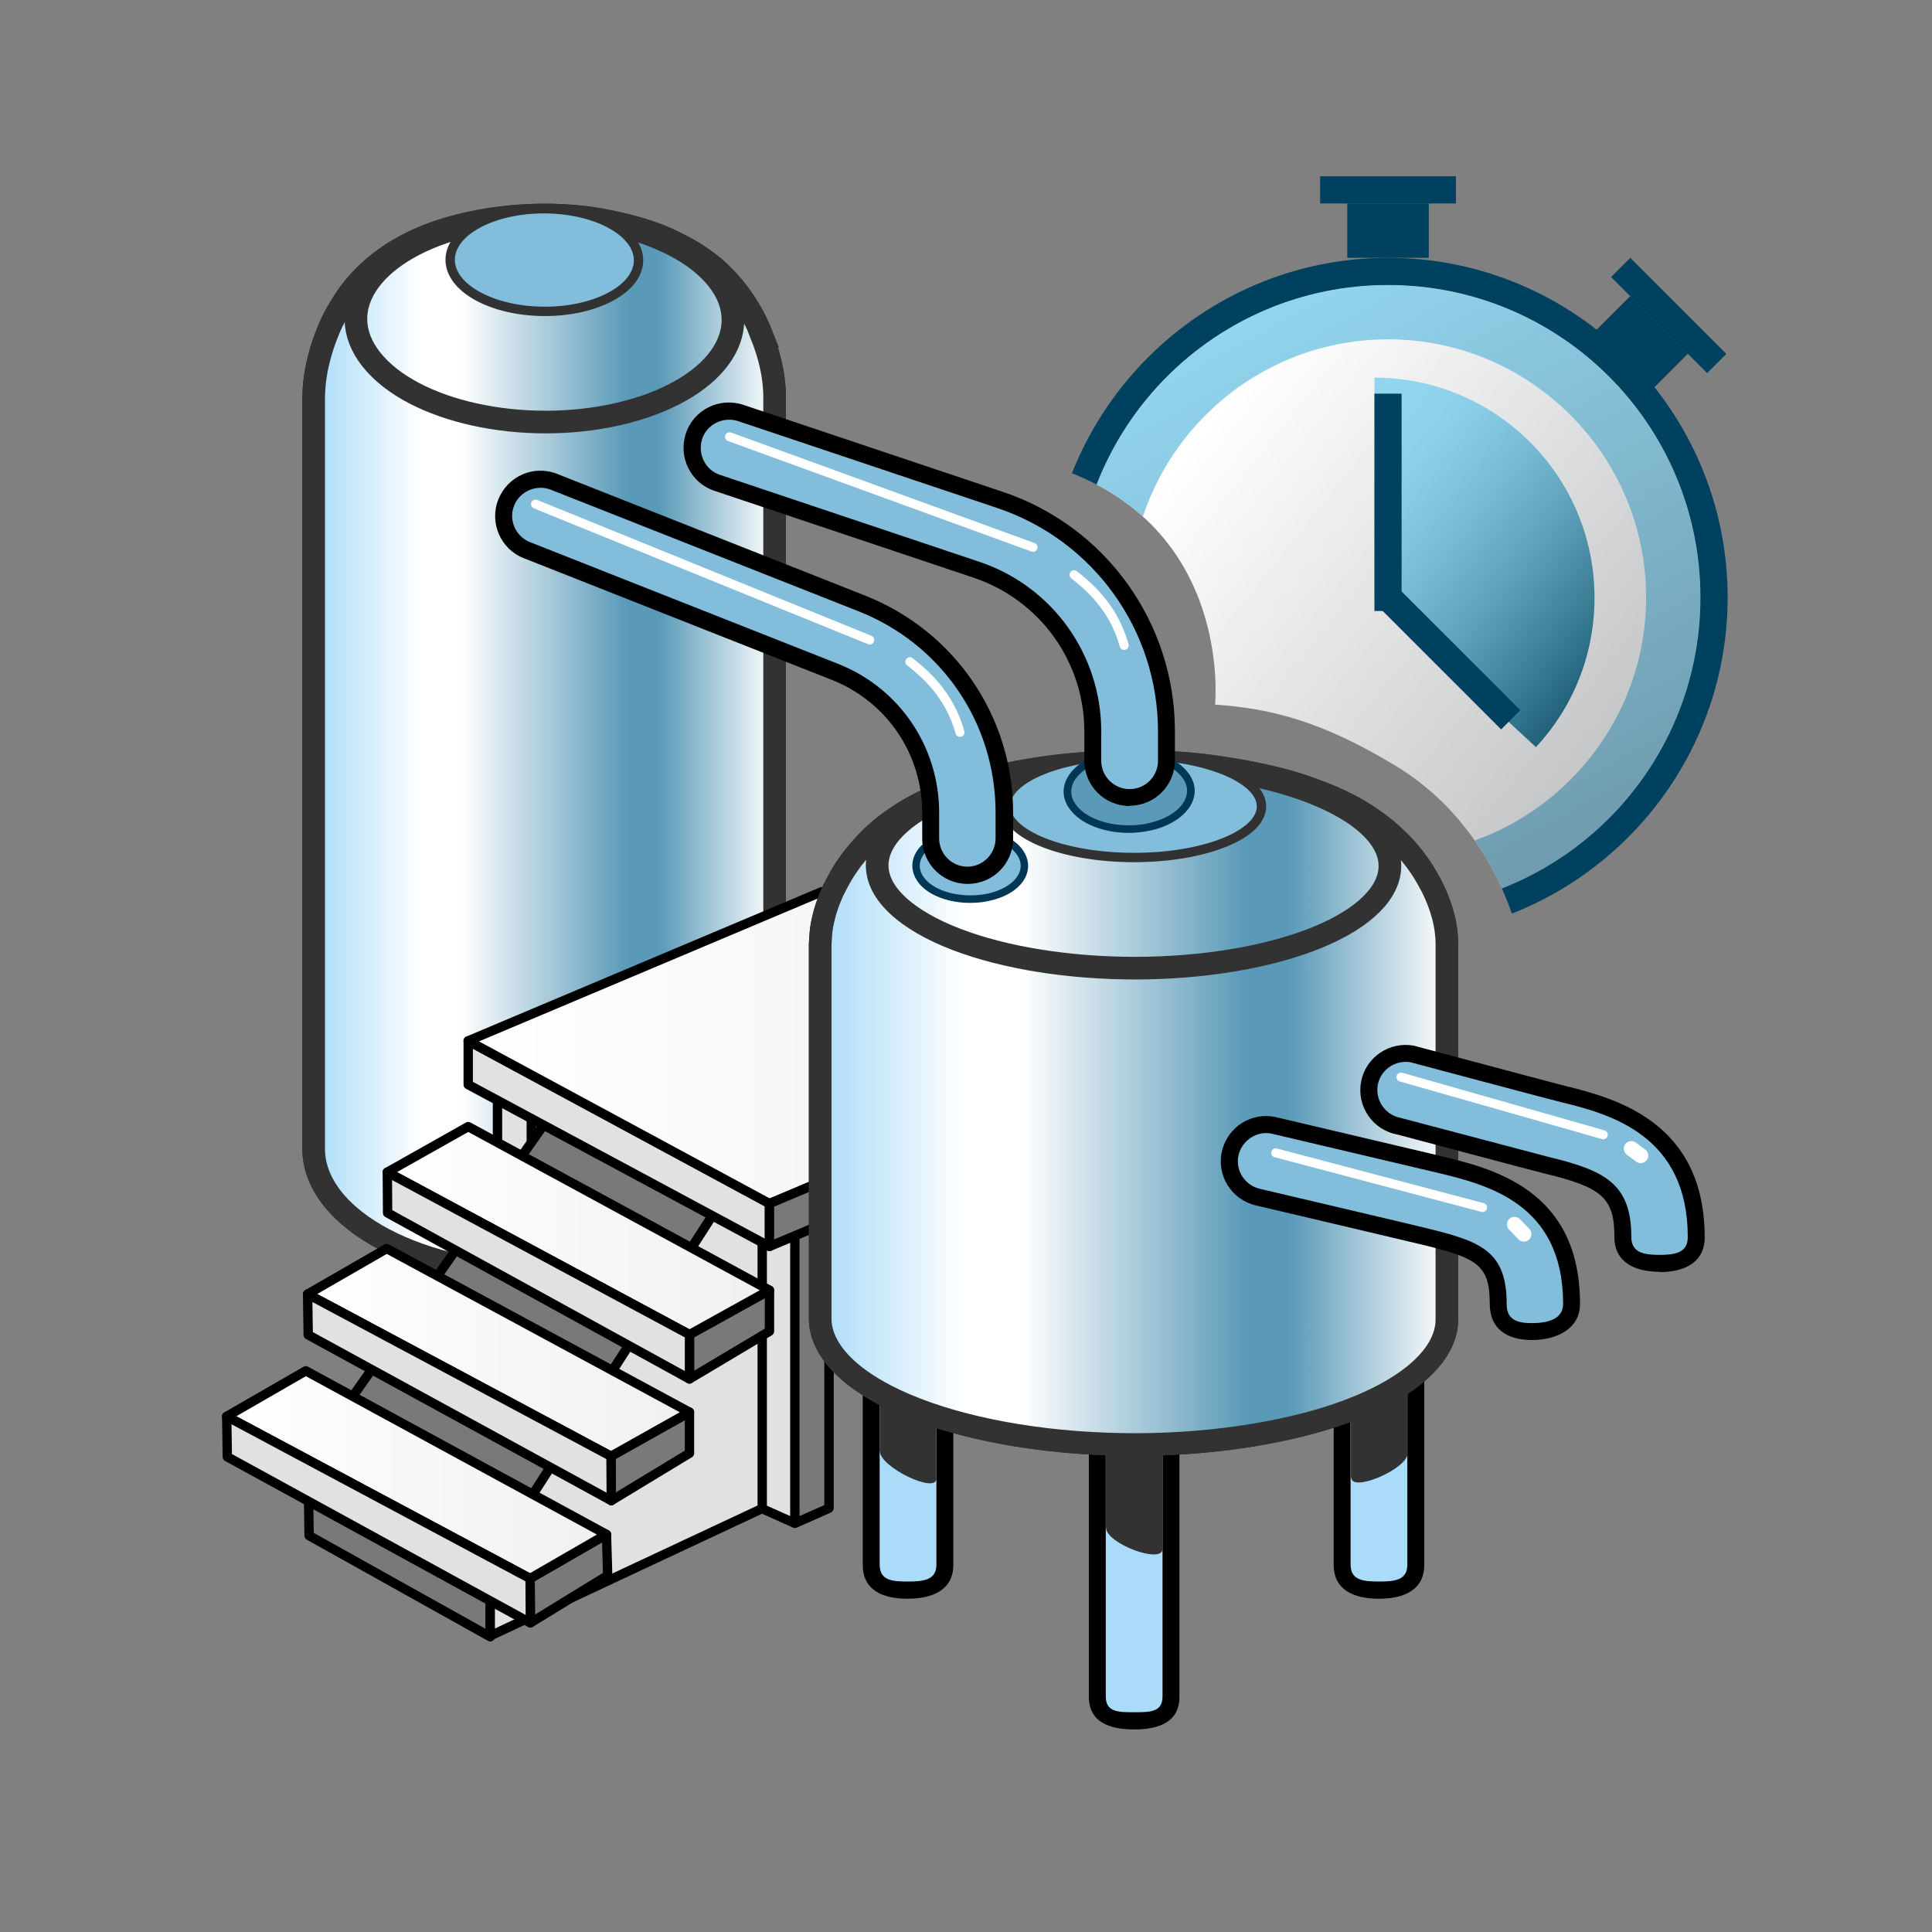 <?xml version="1.0" encoding="UTF-8"?><svg xmlns="http://www.w3.org/2000/svg" xmlns:xlink="http://www.w3.org/1999/xlink" viewBox="0 0 64 64"><rect x="0" y="0" width="64" height="64" fill="#808080" stroke="none"/><defs><style>.cls-1{fill:url(#linear-gradient-2);}.cls-2{stroke-width:.5px;}.cls-2,.cls-3,.cls-4,.cls-5,.cls-6,.cls-7,.cls-8,.cls-9{stroke-linecap:round;}.cls-2,.cls-6{stroke:#fff;}.cls-2,.cls-6,.cls-10{fill:none;}.cls-11{fill:url(#linear-gradient-6);}.cls-11,.cls-12,.cls-13,.cls-14,.cls-15{stroke:#323232;}.cls-11,.cls-12,.cls-15{stroke-width:.75px;}.cls-3{fill:#e1e1e1;}.cls-3,.cls-4,.cls-14,.cls-5,.cls-7,.cls-8,.cls-9{stroke-width:.31px;}.cls-3,.cls-4,.cls-5,.cls-7,.cls-8,.cls-9{stroke:#000;stroke-linejoin:round;}.cls-16{fill:#aadcfa;}.cls-4{fill:url(#top_white-2);}.cls-17{fill:#8c8c8c;}.cls-18{isolation:isolate;}.cls-19{fill:#323232;}.cls-12{fill:url(#linear-gradient-7);}.cls-20{fill:#003755;}.cls-13{fill:url(#linear-gradient-4);stroke-width:.47px;}.cls-14,.cls-21{fill:#82bddb;}.cls-15{fill:url(#linear-gradient-5);}.cls-5{fill:url(#top_white);}.cls-6{stroke-width:.3px;}.cls-7{fill:#797979;}.cls-22{clip-path:url(#clippath);}.cls-23{fill:#00415f;}.cls-24{fill:url(#linear-gradient-3);}.cls-8{fill:url(#top_white-4);}.cls-25{fill:url(#linear-gradient);}.cls-26{fill:#5a9ab8;}.cls-9{fill:url(#top_white-3);}</style><clipPath id="clippath"><path class="cls-10" d="M34.57,15.36c6.32,1.79,5.68,7.98,5.68,7.98,1.85,.13,3.55,.55,6,2.04,3.77,2.3,4.26,6.57,4.26,6.57h7.76V5.61l-23.6,.1-.1,9.66Z"/></clipPath><linearGradient id="linear-gradient" x1="39.57" y1="14.62" x2="54.8" y2="26.9" gradientTransform="matrix(1, 0, 0, 1, 0, 0)" gradientUnits="userSpaceOnUse"><stop offset="0" stop-color="#fff"/><stop offset="1" stop-color="#bbbdbf"/></linearGradient><linearGradient id="linear-gradient-2" x1="41.02" y1="10.71" x2="50.95" y2="28.87" gradientTransform="matrix(1, 0, 0, 1, 0, 0)" gradientUnits="userSpaceOnUse"><stop offset="0" stop-color="#92d5ee"/><stop offset="1" stop-color="#6f9cae"/></linearGradient><linearGradient id="linear-gradient-3" x1="45.05" y1="15.04" x2="53.77" y2="22.07" gradientTransform="matrix(1, 0, 0, 1, 0, 0)" gradientUnits="userSpaceOnUse"><stop offset="0" stop-color="#92d5ee"/><stop offset=".15" stop-color="#8ccfe8"/><stop offset=".34" stop-color="#7bbed7"/><stop offset=".57" stop-color="#60a2bb"/><stop offset=".81" stop-color="#3a7c94"/><stop offset="1" stop-color="#185971"/></linearGradient><linearGradient id="linear-gradient-4" x1="10.39" y1="24.67" x2="25.67" y2="24.67" gradientTransform="matrix(1, 0, 0, 1, 0, 0)" gradientUnits="userSpaceOnUse"><stop offset=".17" stop-color="#aadcfa"/><stop offset=".25" stop-color="#aadcfa"/><stop offset=".77" stop-color="#376e8c"/><stop offset="1" stop-color="#aadcfa"/></linearGradient><linearGradient id="linear-gradient-5" x1="10.39" y1="24.67" x2="25.67" y2="24.67" gradientTransform="matrix(1, 0, 0, 1, 0, 0)" gradientUnits="userSpaceOnUse"><stop offset="0" stop-color="#aadcfa"/><stop offset=".13" stop-color="#d9effc"/><stop offset=".23" stop-color="#fff"/><stop offset=".32" stop-color="#fff"/><stop offset=".68" stop-color="#5a9ab8"/><stop offset=".75" stop-color="#5a9ab8"/><stop offset="1" stop-color="#fff"/></linearGradient><linearGradient id="top_white" x1="7.51" y1="48.85" x2="20.09" y2="48.85" gradientTransform="matrix(1, 0, 0, 1, 0, 0)" gradientUnits="userSpaceOnUse"><stop offset="0" stop-color="#fff"/><stop offset="1" stop-color="#f0f0f0"/></linearGradient><linearGradient id="top_white-2" x1="10.19" y1="44.8" x2="22.84" y2="44.8" xlink:href="#top_white"/><linearGradient id="top_white-3" x1="12.83" y1="40.77" x2="25.49" y2="40.77" xlink:href="#top_white"/><linearGradient id="top_white-4" x1="15.51" y1="34.7" x2="37.25" y2="34.7" xlink:href="#top_white"/><linearGradient id="linear-gradient-6" x1="27.16" y1="36.53" x2="47.93" y2="36.53" xlink:href="#linear-gradient-5"/><linearGradient id="linear-gradient-7" x1="27.16" y1="36.53" x2="47.93" y2="36.53" xlink:href="#linear-gradient-5"/></defs><g id="detour_01"><g class="cls-22"><g><circle class="cls-25" cx="45.98" cy="19.79" r="10.35"/><path class="cls-1" d="M45.98,11.24c4.71,0,8.55,3.84,8.55,8.55s-3.84,8.55-8.55,8.55-8.55-3.84-8.55-8.55,3.84-8.55,8.55-8.55m0-1.8c-5.72,0-10.35,4.63-10.35,10.35s4.63,10.35,10.35,10.35,10.35-4.63,10.35-10.35-4.63-10.35-10.35-10.35h0Z"/><path class="cls-23" d="M45.98,9.44c5.72,0,10.35,4.63,10.35,10.35s-4.63,10.35-10.35,10.35-10.35-4.63-10.35-10.35,4.63-10.35,10.35-10.35m0-.9c-6.2,0-11.25,5.05-11.25,11.25s5.05,11.25,11.25,11.25,11.25-5.05,11.25-11.25-5.05-11.25-11.25-11.25h0Z"/></g><path class="cls-24" d="M45.53,12.51c4.02,0,7.29,3.26,7.29,7.29,0,1.91-.73,3.65-1.94,4.95l-5.35-4.95v-7.29"/><rect class="cls-23" x="45.53" y="13.04" width=".9" height="7.2"/><rect class="cls-23" x="47.5" y="18.79" width=".9" height="5.93" transform="translate(-1.34 40.27) rotate(-45)"/><rect class="cls-23" x="43.73" y="5.84" width="4.5" height=".9"/><rect class="cls-23" x="44.63" y="6.74" width="2.7" height="1.8"/><rect class="cls-23" x="54.83" y="8.2" width=".9" height="4.5" transform="translate(8.8 42.15) rotate(-45)"/><rect class="cls-23" x="53.42" y="10.05" width="1.8" height="2.7" transform="translate(7.85 41.75) rotate(-45)"/></g></g><g id="A_reduire_copy"><g class="cls-18"><path id="C_2" class="cls-13" d="M25.25,11.14c-.37-.95-.84-1.5-1.09-1.79-.17-.18-.42-.45-.77-.7-.44-.32-.7-.45-1.08-.64-.79-.4-1.84-.62-2.19-.69-.56-.12-2.57-.45-4.95,.16-2.2,.56-3.12,1.66-3.47,2.07-.15,.18-.4,.56-.54,.81-.25,.46-.33,.7-.45,1.03,0,0-.15,.44-.23,.87-.07,.4-.08,.58-.09,.91v24.89c0,.61,.25,1.24,.78,1.83,1.86,2.06,6.43,2.93,10.22,1.93,2.7-.71,4.27-2.18,4.27-3.72V13.2c0-.25,0-1-.42-2.06Zm-9.97-3.62c3.1-.82,6.84-.11,8.36,1.58,1.52,1.69,.24,3.72-2.85,4.54-3.1,.82-6.84,.11-8.36-1.58-1.52-1.69-.24-3.72,2.85-4.54Z"/><path id="Base" class="cls-17" d="M24.88,11.29c1.86,2.06,.3,4.55-3.49,5.55-3.78,1-8.36,.14-10.22-1.93s-.3-4.55,3.49-5.55,8.36-.14,10.22,1.93Zm-4.05,1.07c-.76-.84-2.63-1.2-4.18-.79s-2.19,1.43-1.43,2.27,2.63,1.2,4.18,.79,2.19-1.43,1.43-2.27"/><path id="Base-2" class="cls-17" d="M24.88,36.26c1.86,2.06,.3,4.55-3.49,5.55s-8.36,.14-10.22-1.93c-1.86-2.06-.3-4.55,3.49-5.55s8.36-.14,10.22,1.93Zm-4.05,1.07c-.76-.84-2.63-1.2-4.18-.79s-2.19,1.43-1.43,2.27,2.63,1.2,4.18,.79,2.19-1.43,1.43-2.27"/><path id="C_2-2" class="cls-15" d="M25.25,11.14c-.37-.95-.84-1.5-1.09-1.79-.17-.18-.42-.45-.77-.7-.44-.32-.7-.45-1.08-.64-.79-.4-1.84-.62-2.19-.69-.56-.12-2.57-.45-4.95,.16-2.2,.56-3.12,1.66-3.47,2.07-.15,.18-.4,.56-.54,.81-.25,.46-.33,.7-.45,1.03,0,0-.15,.44-.23,.87-.07,.4-.08,.58-.09,.91v24.89c0,.61,.25,1.24,.78,1.83,1.86,2.06,6.43,2.93,10.22,1.93,2.7-.71,4.27-2.18,4.27-3.72V13.2c0-.25,0-1-.42-2.06Z"/><path id="C_2-3" class="cls-15" d="M25.25,11.14c-.37-.95-.84-1.5-1.09-1.79-.17-.18-.42-.45-.77-.7-.44-.32-.7-.45-1.08-.64-.79-.4-1.84-.62-2.19-.69-.56-.12-2.57-.45-4.95,.16-2.2,.56-3.12,1.66-3.47,2.07-.15,.18-.4,.56-.54,.81-.25,.46-.33,.7-.45,1.03,0,0-.15,.44-.23,.87-.07,.4-.08,.58-.09,.91v24.89c0,.61,.25,1.24,.78,1.83,1.86,2.06,6.43,2.93,10.22,1.93,2.7-.71,4.27-2.18,4.27-3.72V13.2c0-.25,0-1-.42-2.06Zm-9.97-3.62c3.1-.82,6.84-.11,8.36,1.58,1.52,1.69,.24,3.72-2.85,4.54-3.1,.82-6.84,.11-8.36-1.58-1.52-1.69-.24-3.72,2.85-4.54Z"/><ellipse class="cls-14" cx="18.03" cy="8.61" rx="1.7" ry="3.12" transform="translate(9.35 26.61) rotate(-89.77)"/></g><g id="Pied_citerne_1_copy_6"><path class="cls-3" d="M35.07,47.34l-1.12-.5v-11.04c0-.62,.5-1.12,1.12-1.12s1.12,.5,1.12,1.12v11.04l-1.12,.5Z"/><path class="cls-3" d="M26.33,50.46l-1.12-.5v-11.04c0-.62,.5-1.12,1.12-1.12s1.12,.5,1.12,1.12v11.04l-1.12,.5Z"/><path class="cls-3" d="M17.6,46.72l-1.12-.5v-11.04c0-.62,.5-1.12,1.12-1.12s1.12,.5,1.12,1.12v11.04l-1.12,.5Z"/><g id="Pied_citerne_1_copy_6-2"><polygon class="cls-7" points="35.07 47.34 35.07 34.68 36.2 35.8 36.2 46.84 35.07 47.34"/><polygon class="cls-7" points="26.33 50.46 26.33 37.8 27.46 38.92 27.46 49.96 26.33 50.46"/><polygon class="cls-7" points="17.6 46.72 17.6 34.06 18.72 35.18 18.72 46.22 17.6 46.72"/></g></g><g id="Nouveau_symbole_10_copy_5"><g><polyline class="cls-7" points="10.22 49.54 16.24 52.9 16.24 54.22 10.24 50.87 10.22 49.54"/><polygon class="cls-7" points="10.22 48.34 16.24 51.7 25.25 37.7 19.54 35.09 10.22 48.34"/><polygon class="cls-3" points="25.25 37.7 16.24 51.7 16.24 54.19 25.25 49.97 25.25 37.7"/></g><g><polygon class="cls-7" points="17.57 53.76 20.13 52.19 20.09 50.83 17.56 52.29 17.57 53.76"/><polygon class="cls-5" points="7.51 46.92 17.56 52.29 20.09 50.83 10.13 45.41 7.51 46.92"/><polygon class="cls-3" points="7.53 48.26 17.57 53.76 17.56 52.29 7.51 46.92 7.53 48.26"/></g><g><polygon class="cls-7" points="20.25 49.71 22.84 48.14 22.84 46.78 20.24 48.24 20.25 49.71"/><polygon class="cls-4" points="10.19 42.87 20.24 48.24 22.84 46.78 12.81 41.36 10.19 42.87"/><polygon class="cls-3" points="10.21 44.22 20.25 49.71 20.24 48.24 10.19 42.87 10.21 44.22"/></g><g><polygon class="cls-7" points="22.84 45.68 25.49 44.1 25.49 42.74 22.84 44.21 22.84 45.68"/><polygon class="cls-9" points="12.83 38.83 22.84 44.21 25.49 42.74 15.51 37.32 12.83 38.83"/><polygon class="cls-3" points="12.84 40.18 22.84 45.68 22.84 44.21 12.83 38.83 12.84 40.18"/></g></g><g><polygon class="cls-3" points="25.49 41.29 15.51 35.93 15.51 34.48 25.49 39.87 25.49 41.29"/><polygon class="cls-8" points="37.25 34.91 25.49 39.87 15.51 34.48 27.22 29.54 37.25 34.91"/><polygon class="cls-7" points="37.25 36.34 25.49 41.29 25.49 39.87 37.25 34.91 37.25 36.34"/></g><g id="Pied_citerne_1_copy_6-3"><g><path d="M45.68,52.96c-.83,0-1.5-.29-1.5-1.12v-11.66c0-.83,.67-1.5,1.5-1.5s1.5,.67,1.5,1.5v11.66c0,.83-.67,1.12-1.5,1.12Z"/><g><path class="cls-16" d="M45.68,52.39c-.52,0-.94-.04-.94-.56v-11.66c0-.52,.42-.94,.94-.94s.94,.42,.94,.94v11.66c0,.52-.42,.56-.94,.56Z"/><path class="cls-19" d="M44.75,48.94v-8.76c0-.52,.42-.94,.94-.94s.94,.42,.94,.94v7.96c0,.52-1.87,1.32-1.87,.8Z"/></g></g><g><path d="M37.57,57.29c-.83,0-1.5-.25-1.5-1.08v-11.66c0-.83,.67-1.5,1.5-1.5s1.5,.67,1.5,1.5v11.66c0,.83-.67,1.08-1.5,1.08Z"/><g><path class="cls-16" d="M37.57,56.72c-.52,0-.94,0-.94-.52v-11.66c0-.52,.42-.94,.94-.94s.94,.42,.94,.94v11.66c0,.52-.42,.52-.94,.52Z"/><path class="cls-19" d="M36.63,50.61v-6.06c0-.52,.42-.94,.94-.94s.94,.42,.94,.94v6.76c0,.52-1.87-.18-1.87-.7Z"/></g></g><g><path d="M30.06,52.96c-.83,0-1.48-.29-1.48-1.12v-11.66c0-.83,.67-1.5,1.5-1.5s1.5,.67,1.5,1.5v11.66c0,.83-.69,1.12-1.52,1.12Z"/><g><path class="cls-16" d="M30.06,52.39c-.52,0-.92-.04-.92-.56v-11.66c0-.52,.42-.94,.94-.94s.94,.42,.94,.94v11.66c0,.52-.44,.56-.96,.56Z"/><path class="cls-19" d="M29.14,48.08v-8.06c0-.52,.42-.94,.94-.94s.94,.42,.94,.94v8.96c0,.52-1.87-.38-1.87-.9Z"/></g></g></g><g id="citerne_01_ok" class="cls-18"><path id="OK____" class="cls-11" d="M47.36,29.24c-.5-.95-1.14-1.5-1.48-1.79-.23-.18-.58-.45-1.04-.7-.6-.32-.95-.45-1.47-.64-1.08-.4-2.5-.62-2.97-.69-.76-.12-3.5-.45-6.73,.16-2.99,.56-4.25,1.66-4.72,2.08-.2,.18-.54,.56-.73,.81-.34,.46-.45,.7-.62,1.03,0,0-.21,.44-.31,.87-.1,.4-.1,.58-.12,.91v12.4c0,.61,.34,1.24,1.06,1.83,2.52,2.06,8.74,2.93,13.89,1.92,3.67-.71,5.81-2.19,5.81-3.72v-12.4c0-.25,0-1-.56-2.06Z"/><path id="OK____-2" class="cls-12" d="M47.36,29.24c-.5-.95-1.14-1.5-1.48-1.79-.23-.18-.58-.45-1.04-.7-.6-.32-.95-.45-1.47-.64-1.08-.4-2.5-.62-2.97-.69-.76-.12-3.5-.45-6.73,.16-2.99,.56-4.25,1.66-4.72,2.08-.2,.18-.54,.56-.73,.81-.34,.46-.45,.7-.62,1.03,0,0-.21,.44-.31,.87-.1,.4-.1,.58-.12,.91v12.4c0,.61,.34,1.24,1.06,1.83,2.52,2.06,8.74,2.93,13.89,1.92,3.67-.71,5.81-2.19,5.81-3.72v-12.4c0-.25,0-1-.56-2.06Zm-13.55-3.62c4.21-.82,9.29-.11,11.36,1.57,2.07,1.69,.33,3.72-3.88,4.54s-9.29,.11-11.36-1.57-.33-3.72,3.88-4.54Z"/><ellipse class="cls-14" cx="37.55" cy="26.71" rx="1.7" ry="4.24" transform="translate(10.76 64.2) rotate(-89.88)"/><g><path class="cls-26" d="M37.39,27.47c-.78,0-1.51-.28-1.84-.72-.18-.24-.24-.5-.15-.76,.12-.38,.53-.72,1.1-.89,.29-.09,.6-.14,.92-.14,.78,0,1.51,.28,1.84,.72,.18,.24,.24,.5,.15,.76-.12,.38-.53,.72-1.1,.89-.29,.09-.6,.14-.92,.14Z"/><path class="cls-20" d="M37.42,25.08c.75,0,1.43,.26,1.74,.67,.16,.21,.2,.43,.13,.65-.11,.34-.49,.65-1.02,.81-.28,.09-.58,.13-.88,.13-.75,0-1.43-.26-1.74-.67-.16-.21-.2-.43-.13-.65,.11-.34,.49-.65,1.02-.81,.28-.09,.58-.13,.88-.13m0-.25c-.32,0-.65,.05-.96,.14-1.08,.34-1.53,1.17-1.01,1.85,.37,.49,1.14,.77,1.94,.77,.32,0,.65-.05,.96-.14,1.08-.34,1.53-1.17,1.01-1.85-.37-.49-1.14-.77-1.94-.77h0Z"/></g><g><path class="cls-21" d="M32.15,29.79c-.68,0-1.3-.23-1.6-.6-.18-.22-.24-.48-.17-.72,.11-.35,.47-.64,.99-.79,.24-.07,.5-.1,.76-.1,.68,0,1.3,.23,1.6,.6,.18,.22,.24,.48,.17,.72-.11,.35-.47,.64-.99,.79-.24,.07-.5,.1-.76,.1Z"/><path class="cls-20" d="M32.13,27.7c.62,0,1.22,.2,1.51,.55,.41,.49,.06,1.07-.76,1.31-.23,.07-.48,.1-.73,.1-.62,0-1.22-.2-1.51-.55-.41-.49-.06-1.07,.76-1.31,.23-.07,.48-.1,.73-.1m0-.25c-.28,0-.54,.04-.79,.11-.56,.16-.96,.48-1.08,.87-.09,.29-.02,.58,.19,.84,.33,.4,.98,.64,1.7,.64,.28,0,.54-.04,.79-.11,.56-.16,.96-.48,1.08-.87,.09-.29,.02-.58-.19-.84-.33-.4-.98-.64-1.7-.64h0Z"/></g></g><g id="Layer_33_copy_3"><g><path d="M32.05,29.28c-.83,0-1.5-.67-1.5-1.5v-.85c0-1.96-1.18-3.69-3-4.41l-10.2-4.03c-.77-.3-1.15-1.18-.84-1.95,.31-.77,1.17-1.15,1.95-.84l10.2,4.03c2.97,1.18,4.9,4,4.9,7.2v.85c0,.83-.67,1.5-1.5,1.5Z"/><path class="cls-21" d="M32.05,28.71c-.52,0-.94-.42-.94-.94v-.85c0-2.19-1.32-4.13-3.35-4.93l-10.2-4.03c-.48-.19-.72-.73-.53-1.21,.19-.48,.74-.71,1.21-.53l10.2,4.03c2.76,1.09,4.54,3.71,4.54,6.67v.85c0,.52-.42,.94-.94,.94Z"/></g><line class="cls-6" x1="17.74" y1="16.7" x2="28.81" y2="21.2"/><path class="cls-6" d="M30.14,21.92c.44,.35,1.3,1.04,1.66,2.34"/><g><path d="M37.42,26.7c-.83,0-1.5-.67-1.5-1.5v-.97c0-2.31-1.47-4.35-3.66-5.09l-8.59-2.88c-.79-.26-1.21-1.11-.95-1.9,.26-.79,1.11-1.21,1.9-.95l8.59,2.88c3.41,1.14,5.71,4.33,5.71,7.93v.97c0,.83-.67,1.5-1.5,1.5Z"/><path class="cls-21" d="M37.42,26.14c-.52,0-.94-.42-.94-.94v-.97c0-2.55-1.62-4.81-4.04-5.62l-8.59-2.88c-.49-.16-.75-.7-.59-1.19s.7-.75,1.19-.59l8.59,2.88c3.18,1.07,5.32,4.04,5.32,7.4v.97c0,.52-.42,.94-.94,.94Z"/></g><line class="cls-6" x1="24.17" y1="14.47" x2="34.22" y2="18.13"/><path class="cls-6" d="M35.58,19.04c.44,.35,1.3,1.04,1.66,2.34"/></g><g id="Layer_33_copy_3-2"><g><path d="M54.98,42.13c-.83,0-1.5-.32-1.5-1.15,0-1.3-.41-1.65-2.33-2.11-.22-.05-4.87-1.29-4.87-1.29-.81-.15-1.35-.94-1.19-1.75,.15-.81,.94-1.34,1.75-1.19,0,0,4.79,1.28,5,1.33,1.73,.42,4.63,1.23,4.63,5.02,0,.83-.67,1.15-1.5,1.15Z"/><path class="cls-21" d="M54.98,41.57c-.52,0-.94-.07-.94-.59,0-1.79-.9-2.21-2.76-2.66-.23-.06-4.89-1.29-4.89-1.29-.51-.1-.84-.59-.75-1.09s.58-.84,1.09-.75c0,0,4.76,1.27,4.98,1.32,1.67,.4,4.2,1.12,4.2,4.47,0,.52-.42,.59-.94,.59Z"/></g><line class="cls-6" x1="46.41" y1="35.68" x2="53.11" y2="37.59"/><line class="cls-2" x1="54.04" y1="38.05" x2="54.35" y2="38.28"/><g id="rob_01_ok"><path d="M50.75,44.39c-.83,0-1.4-.37-1.4-1.2,0-1.3-.41-1.52-2.33-1.98-.24-.06-5.42-1.28-5.42-1.28-.81-.19-1.31-1-1.12-1.8,.19-.81,1-1.31,1.8-1.12,0,0,5.22,1.23,5.43,1.28,1.73,.42,4.63,1.11,4.63,4.9,0,.83-.77,1.2-1.6,1.2Z"/><path class="cls-21" d="M50.75,43.83c-.52,0-.84-.12-.84-.64,0-1.79-.9-2.08-2.76-2.53-.23-.06-5.42-1.28-5.42-1.28-.5-.12-.82-.62-.7-1.12,.12-.5,.63-.82,1.12-.7,0,0,5.21,1.23,5.43,1.28,1.67,.4,4.2,1.01,4.2,4.35,0,.52-.52,.64-1.04,.64Z"/></g><line class="cls-2" x1="50.17" y1="40.56" x2="50.48" y2="40.88"/><line class="cls-6" x1="42.26" y1="38.19" x2="49.11" y2="40"/></g></g></svg>